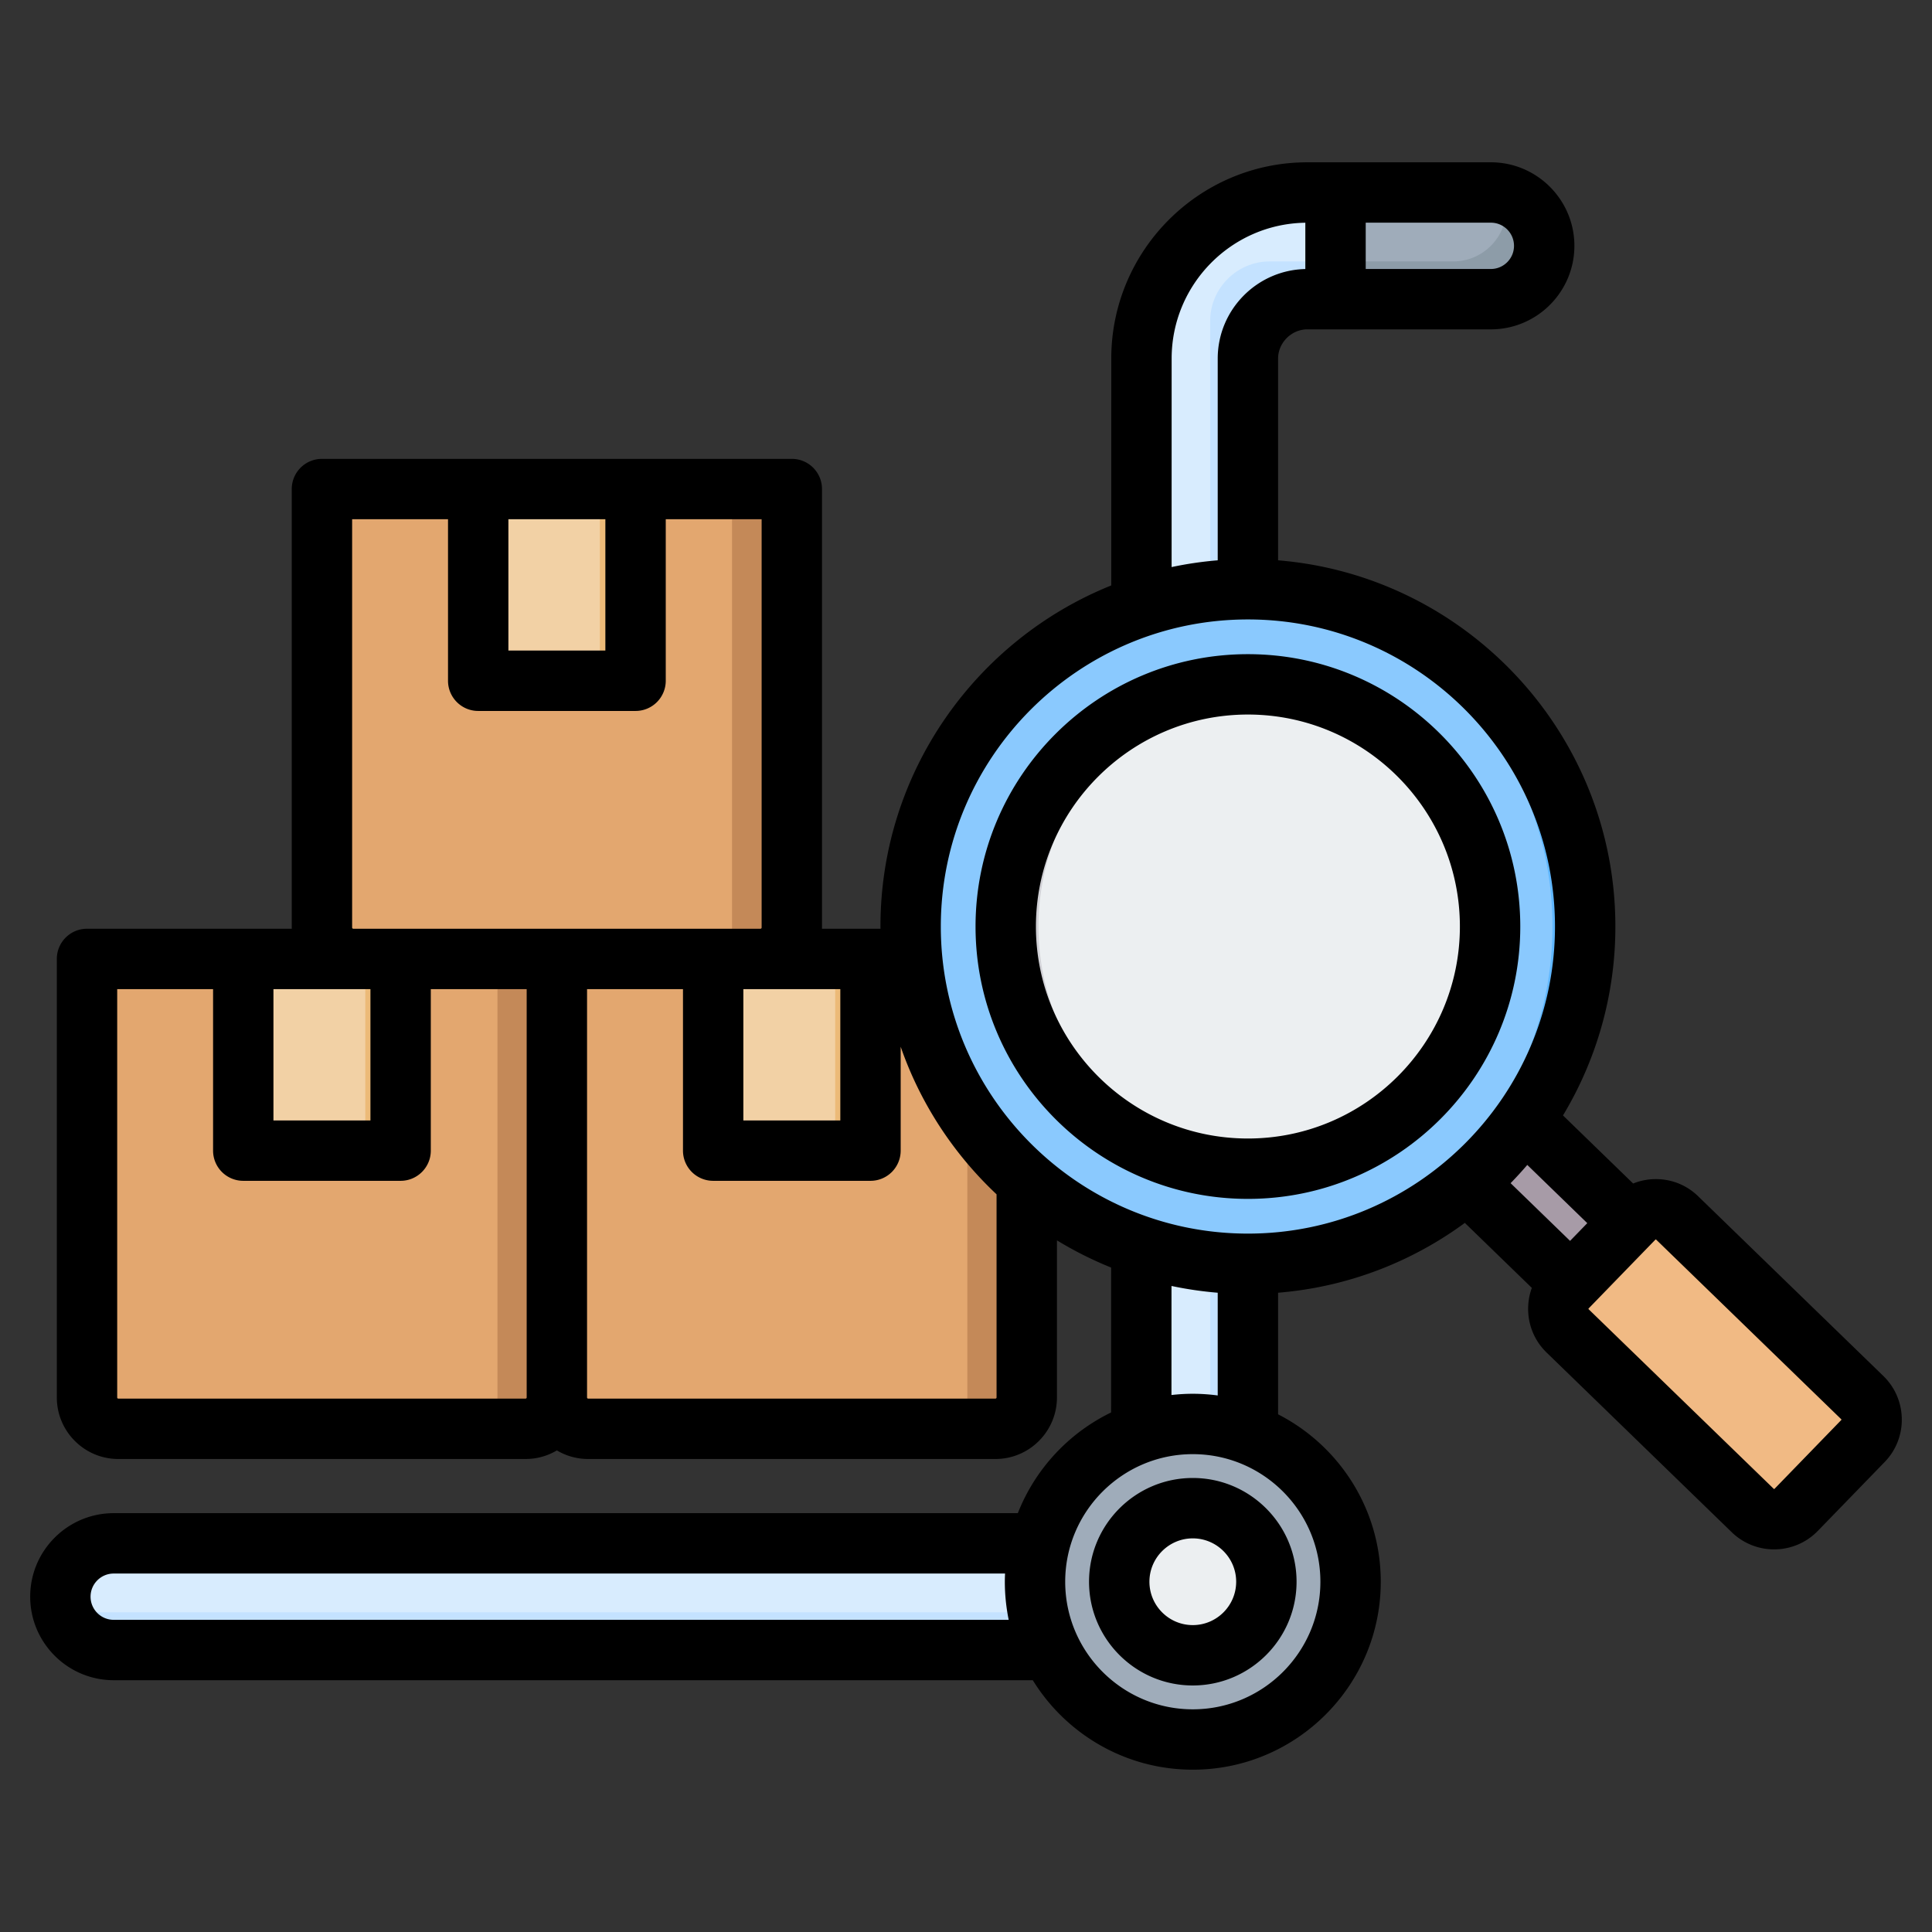 <svg xmlns="http://www.w3.org/2000/svg" version="1.1" xmlns:xlink="http://www.w3.org/1999/xlink" width="25" height="25" x="0" y="0" viewBox="0 0 512 512" style="enable-background:new 0 0 512 512" xml:space="preserve" class=""><rect x="0" y="0" width="512" height="512" fill="#333333" stroke="none"/><g><g fill-rule="evenodd" clip-rule="evenodd"><path fill="#d8ecfe" d="M395.097 79.282c7.806 0 14.134-6.328 14.134-14.134s-6.328-14.134-14.134-14.134h-48.638c-24.278 0-43.961 19.747-43.961 44.017l-.054 306.805c0 4.93-9.41 7.167-13.09 7.167H30.133c-7.806 0-14.134 6.328-14.134 14.134s6.328 14.134 14.134 14.134h259.221c20.051 0 41.358-13.694 41.358-35.435l-.002-306.805c0-8.633 7.116-15.749 15.749-15.749z" opacity="1" data-original="#d8ecfe"></path><path fill="#c4e2ff" d="M395.097 79.282c7.806 0 14.134-6.328 14.134-14.134 0-6.542-4.445-12.044-10.479-13.656.311 1.166.479 2.391.479 3.655 0 7.806-6.328 14.134-14.134 14.134h-48.638c-8.633 0-15.749 7.116-15.749 15.749l.001 306.805c0 21.741-21.307 35.435-41.358 35.435H20.132c-1.264 0-2.489-.167-3.655-.478 1.611 6.034 7.114 10.479 13.656 10.479h259.221c20.051 0 41.358-13.694 41.358-35.435l-.002-306.805c0-8.633 7.116-15.749 15.749-15.749z" opacity="1" data-original="#c4e2ff"></path><path fill="#9facba" d="M395.097 79.283c7.806 0 14.134-6.328 14.134-14.134s-6.328-14.134-14.134-14.134H353.93v28.268z" opacity="1" data-original="#9facba"></path><path fill="#8d9ca8" d="M395.097 79.283c7.806 0 14.134-6.328 14.134-14.134 0-6.542-4.445-12.044-10.479-13.656.311 1.166.479 2.391.479 3.655 0 7.806-6.328 14.134-14.134 14.134H353.93v10.001z" opacity="1" data-original="#8d9ca8"></path><circle cx="316.103" cy="419.174" r="41.812" fill="#9facba" transform="rotate(-45 316.05 419.264)" opacity="1" data-original="#9facba"></circle><circle cx="316.103" cy="419.175" r="19.493" fill="#eceff1" transform="rotate(-67.48 316.25 419.11)" opacity="1" data-original="#eceff1"></circle><path fill="#e3a76f" d="M141.227 254.129H29.405c-3.497 0-6.349 2.852-6.349 6.349v109.87c0 4.572 3.729 8.301 8.301 8.301h107.918c4.572 0 8.301-3.729 8.301-8.301v-109.87c0-3.497-2.852-6.349-6.349-6.349z" opacity="1" data-original="#e3a76f"></path><path fill="#c48958" d="M141.227 254.129h-15.744c3.497 0 6.349 2.852 6.349 6.349v109.87c0 4.572-3.729 8.301-8.301 8.301h15.744c4.572 0 8.302-3.729 8.302-8.301v-109.87c0-3.497-2.853-6.349-6.35-6.349z" opacity="1" data-original="#c48958"></path><path fill="#f2d1a5" d="M106.162 254.129H64.47v42.338c0 4.663 3.803 8.466 8.466 8.466h24.761c4.663 0 8.465-3.803 8.465-8.466z" opacity="1" data-original="#f2d1a5"></path><path fill="#ecba78" d="M106.162 254.129h-9.357v42.338c0 4.663-3.803 8.466-8.466 8.466h9.356c4.663 0 8.466-3.803 8.466-8.466v-42.338z" opacity="1" data-original="#ecba78"></path><path fill="#e3a76f" d="M265.754 254.129H153.931c-3.497 0-6.349 2.852-6.349 6.349v109.87c0 4.572 3.729 8.301 8.301 8.301h107.918c4.572 0 8.301-3.729 8.301-8.301v-109.87c.001-3.497-2.851-6.349-6.348-6.349z" opacity="1" data-original="#e3a76f"></path><path fill="#c48958" d="M265.754 254.129H250.01c3.497 0 6.349 2.852 6.349 6.349v109.87c0 4.572-3.729 8.301-8.301 8.301h15.744c4.572 0 8.302-3.729 8.302-8.301v-109.87c-.001-3.497-2.853-6.349-6.35-6.349z" opacity="1" data-original="#c48958"></path><path fill="#f2d1a5" d="M230.688 254.129h-41.692v42.338c0 4.663 3.803 8.466 8.466 8.466h24.761c4.663 0 8.465-3.803 8.465-8.466z" opacity="1" data-original="#f2d1a5"></path><path fill="#ecba78" d="M230.688 254.129h-9.357v42.338c0 4.663-3.803 8.466-8.466 8.466h9.357c4.663 0 8.466-3.803 8.466-8.466z" opacity="1" data-original="#ecba78"></path><path fill="#e3a76f" d="M203.394 129.606H91.572c-3.497 0-6.349 2.852-6.349 6.349v109.87c0 4.572 3.729 8.301 8.301 8.301h107.918c4.572 0 8.301-3.729 8.301-8.301v-109.87c0-3.497-2.852-6.349-6.349-6.349z" opacity="1" data-original="#e3a76f"></path><path fill="#c48958" d="M203.394 129.606H187.65c3.497 0 6.349 2.852 6.349 6.349v109.87c0 4.572-3.729 8.301-8.301 8.301h15.744c4.572 0 8.302-3.729 8.302-8.301v-109.87c0-3.497-2.853-6.349-6.35-6.349z" opacity="1" data-original="#c48958"></path><path fill="#f2d1a5" d="M168.329 129.606h-41.692v42.338c0 4.663 3.803 8.466 8.466 8.466h24.761c4.663 0 8.465-3.803 8.465-8.466z" opacity="1" data-original="#f2d1a5"></path><path fill="#ecba78" d="M168.329 129.606h-9.357v42.338c0 4.663-3.803 8.466-8.466 8.466h9.357c4.663 0 8.466-3.803 8.466-8.466z" opacity="1" data-original="#ecba78"></path><path fill="#a79ba7" d="M397.69 290.535a89.882 89.882 0 0 1-15.169 16.699l41.246 40.431 15.702-16.182z" opacity="1" data-original="#a79ba7"></path><path fill="#837683" d="M397.969 290.257c-.811 2.66-2.323 4.682-4.49 6.021l40.973 40.703 5.018-5.498z" opacity="1" data-original="#837683"></path><path fill="#f1ba84" d="m475.996 400.145 17.721-18.263c3.113-3.207 3.034-8.377-.173-11.489l-49.083-47.629c-3.207-3.113-8.378-3.034-11.49.172l-17.721 18.263c-3.112 3.207-3.034 8.378.173 11.49l49.083 47.628c3.208 3.112 8.378 3.035 11.49-.172z" opacity="1" data-original="#f1ba84" class=""></path><path fill="#e3a76f" d="m437.2 322.763 49.083 47.629c3.206 3.112 3.285 8.282.173 11.489l-17.721 18.263a8.046 8.046 0 0 1-2.201 1.608c3.082 1.532 6.945.986 9.462-1.608l17.721-18.263c3.112-3.207 3.033-8.377-.173-11.489l-49.083-47.628c-2.532-2.458-6.288-2.926-9.289-1.436.729.362 1.415.84 2.028 1.435z" opacity="1" data-original="#e3a76f"></path><ellipse cx="330.711" cy="245.54" fill="#8ac9fe" rx="89.38" ry="89.379" transform="rotate(-9.25 330.911 246.018)" opacity="1" data-original="#8ac9fe"></ellipse><path fill="#60b7ff" d="M330.711 156.161c49.363 0 89.38 40.016 89.38 89.38 0 49.362-40.017 89.379-89.38 89.379-1.455 0-2.901-.038-4.339-.106 47.347-2.263 85.041-41.365 85.041-89.273s-37.693-87.01-85.041-89.273a90.53 90.53 0 0 1 4.339-.107z" opacity="1" data-original="#60b7ff"></path><circle cx="330.711" cy="245.54" r="64.18" fill="#eceff1" opacity="1" data-original="#eceff1"></circle><path fill="#d1d1d6" d="M330.711 181.361a65.6 65.6 0 0 1 4.339.149c-33.422 2.232-59.841 30.044-59.841 64.031s26.42 61.799 59.841 64.03c-1.434.096-2.88.149-4.339.149-35.446 0-64.18-28.734-64.18-64.179.001-35.446 28.735-64.18 64.18-64.18z" opacity="1" data-original="#d1d1d6"></path><path d="M330.709 189.36c30.981 0 56.177 25.201 56.177 56.181 0 30.976-25.196 56.176-56.177 56.176s-56.181-25.201-56.181-56.176c0-30.98 25.2-56.181 56.181-56.181zm0 128.357c39.802 0 72.18-32.379 72.18-72.175 0-39.801-32.378-72.18-72.18-72.18-39.801 0-72.18 32.378-72.18 72.18 0 39.796 32.379 72.175 72.18 72.175zm157.257 58.591-17.717 18.263c-.033.038-.141.038-.169 0l-49.093-47.624c-.028-.038-.038-.141 0-.179l17.721-18.263c.019-.024.061-.033.089-.033.033 0 .071.009.089.028l49.079 47.629c.043.038.043.141.001.179zm-171.867-6.943c-1.911 0-3.789.118-5.648.329l.009-28.9a97.217 97.217 0 0 0 12.247 1.793v27.224a50.226 50.226 0 0 0-6.608-.446zm33.819 49.808c0 18.644-15.17 33.814-33.819 33.814-18.639 0-33.809-15.17-33.809-33.814s15.17-33.809 33.809-33.809c18.648 0 33.819 15.166 33.819 33.809zm-85.821-48.824a.31.31 0 0 1-.296.301h-107.92c-.155 0-.306-.146-.306-.301V262.124h25.422v42.809a8 8 0 0 0 8.002 7.997h41.689a8 8 0 0 0 8.002-7.997v-27.535c5.22 15.043 14.041 28.425 25.408 39.11v53.841zm-124.817.301H31.356a.31.31 0 0 1-.297-.301V262.124h25.408v42.809a8 8 0 0 0 8.002 7.997h41.698c4.41 0 8.002-3.582 8.002-7.997v-42.809h25.408v108.225a.316.316 0 0 1-.297.301zM72.466 262.124v34.807H98.17v-34.807zm20.852-16.3v-108.22h25.412v42.804c0 4.42 3.587 8.002 7.997 8.002h41.703a8.001 8.001 0 0 0 8.002-8.002v-42.804h25.408v108.22a.313.313 0 0 1-.301.301H93.619a.32.32 0 0 1-.301-.301zm41.411-108.221v34.803h25.7v-34.803zm62.267 124.521v34.807h25.695v-34.807zm133.713-97.965c-44.87 0-81.382 36.507-81.382 81.382 0 44.871 36.511 81.377 81.382 81.377s81.377-36.507 81.377-81.377c0-44.875-36.506-81.382-81.377-81.382zm-20.211-69.13c0-19.68 15.853-35.716 35.429-36.003v12.271c-12.85.282-23.219 10.817-23.219 23.732v53.461a96.698 96.698 0 0 0-12.219 1.789zm90.73-29.879c0 3.379-2.749 6.133-6.129 6.133H361.93V59.012h33.169c3.38 0 6.129 2.754 6.129 6.138zm19.42 258.996-4.561 4.698-15.759-15.293a102.23 102.23 0 0 0 4.42-4.834zM30.128 429.27c-3.379 0-6.128-2.749-6.128-6.133s2.749-6.133 6.128-6.133h236.219c-.028.72-.056 1.445-.056 2.17 0 3.46.358 6.834 1.026 10.096zm468.979-64.621-49.078-47.629c-3.078-2.994-7.131-4.608-11.471-4.542a16.19 16.19 0 0 0-5.762 1.163L414.209 295.6a96.898 96.898 0 0 0 13.881-50.058c0-51.004-39.411-92.966-89.384-97.051V95.029c0-4.198 3.554-7.747 7.752-7.747h48.641c12.2 0 22.132-9.927 22.132-22.132s-9.931-22.137-22.132-22.137h-48.641c-28.651 0-51.959 23.337-51.959 52.016l-.009 60.121c-35.81 14.403-61.161 49.493-61.161 90.391 0 .193.009.386.009.584h-15.509c0-.099.01-.198.01-.301V129.602a7.993 7.993 0 0 0-7.997-7.997H85.32a7.994 7.994 0 0 0-8.002 7.997v116.222c0 .104.009.202.009.301h-54.27a7.997 7.997 0 0 0-7.997 8.002v116.222c0 8.986 7.31 16.3 16.295 16.3H139.28c3.027 0 5.869-.828 8.298-2.278a16.151 16.151 0 0 0 8.303 2.278h107.92c8.985 0 16.3-7.315 16.3-16.3v-41.642a97.383 97.383 0 0 0 14.356 7.206l-.009 38.408c-11.231 5.446-20.117 14.996-24.711 26.683H30.128c-12.2 0-22.127 9.927-22.127 22.132s9.927 22.136 22.127 22.136H273.7c8.778 14.215 24.499 23.713 42.4 23.713 27.469 0 49.817-22.344 49.817-49.813 0-19.331-11.08-36.106-27.21-44.362v-32.223c18.423-1.506 35.391-8.152 49.493-18.507l17.75 17.222c-2.109 5.799-.81 12.558 3.902 17.124l49.078 47.629a16.072 16.072 0 0 0 11.231 4.547c4.208 0 8.421-1.638 11.569-4.891h.009l17.717-18.262c6.194-6.378 6.033-16.606-.349-22.8zm-171.509 54.524c0-6.336-5.159-11.489-11.499-11.489-6.331 0-11.489 5.154-11.489 11.489 0 6.34 5.159 11.494 11.489 11.494 6.34.001 11.499-5.153 11.499-11.494zm-38.992 0c0 15.161 12.332 27.493 27.493 27.493s27.502-12.332 27.502-27.493-12.341-27.493-27.502-27.493-27.493 12.333-27.493 27.493z" fill="#000000" opacity="1" data-original="#000000" class=""></path></g></g></svg>